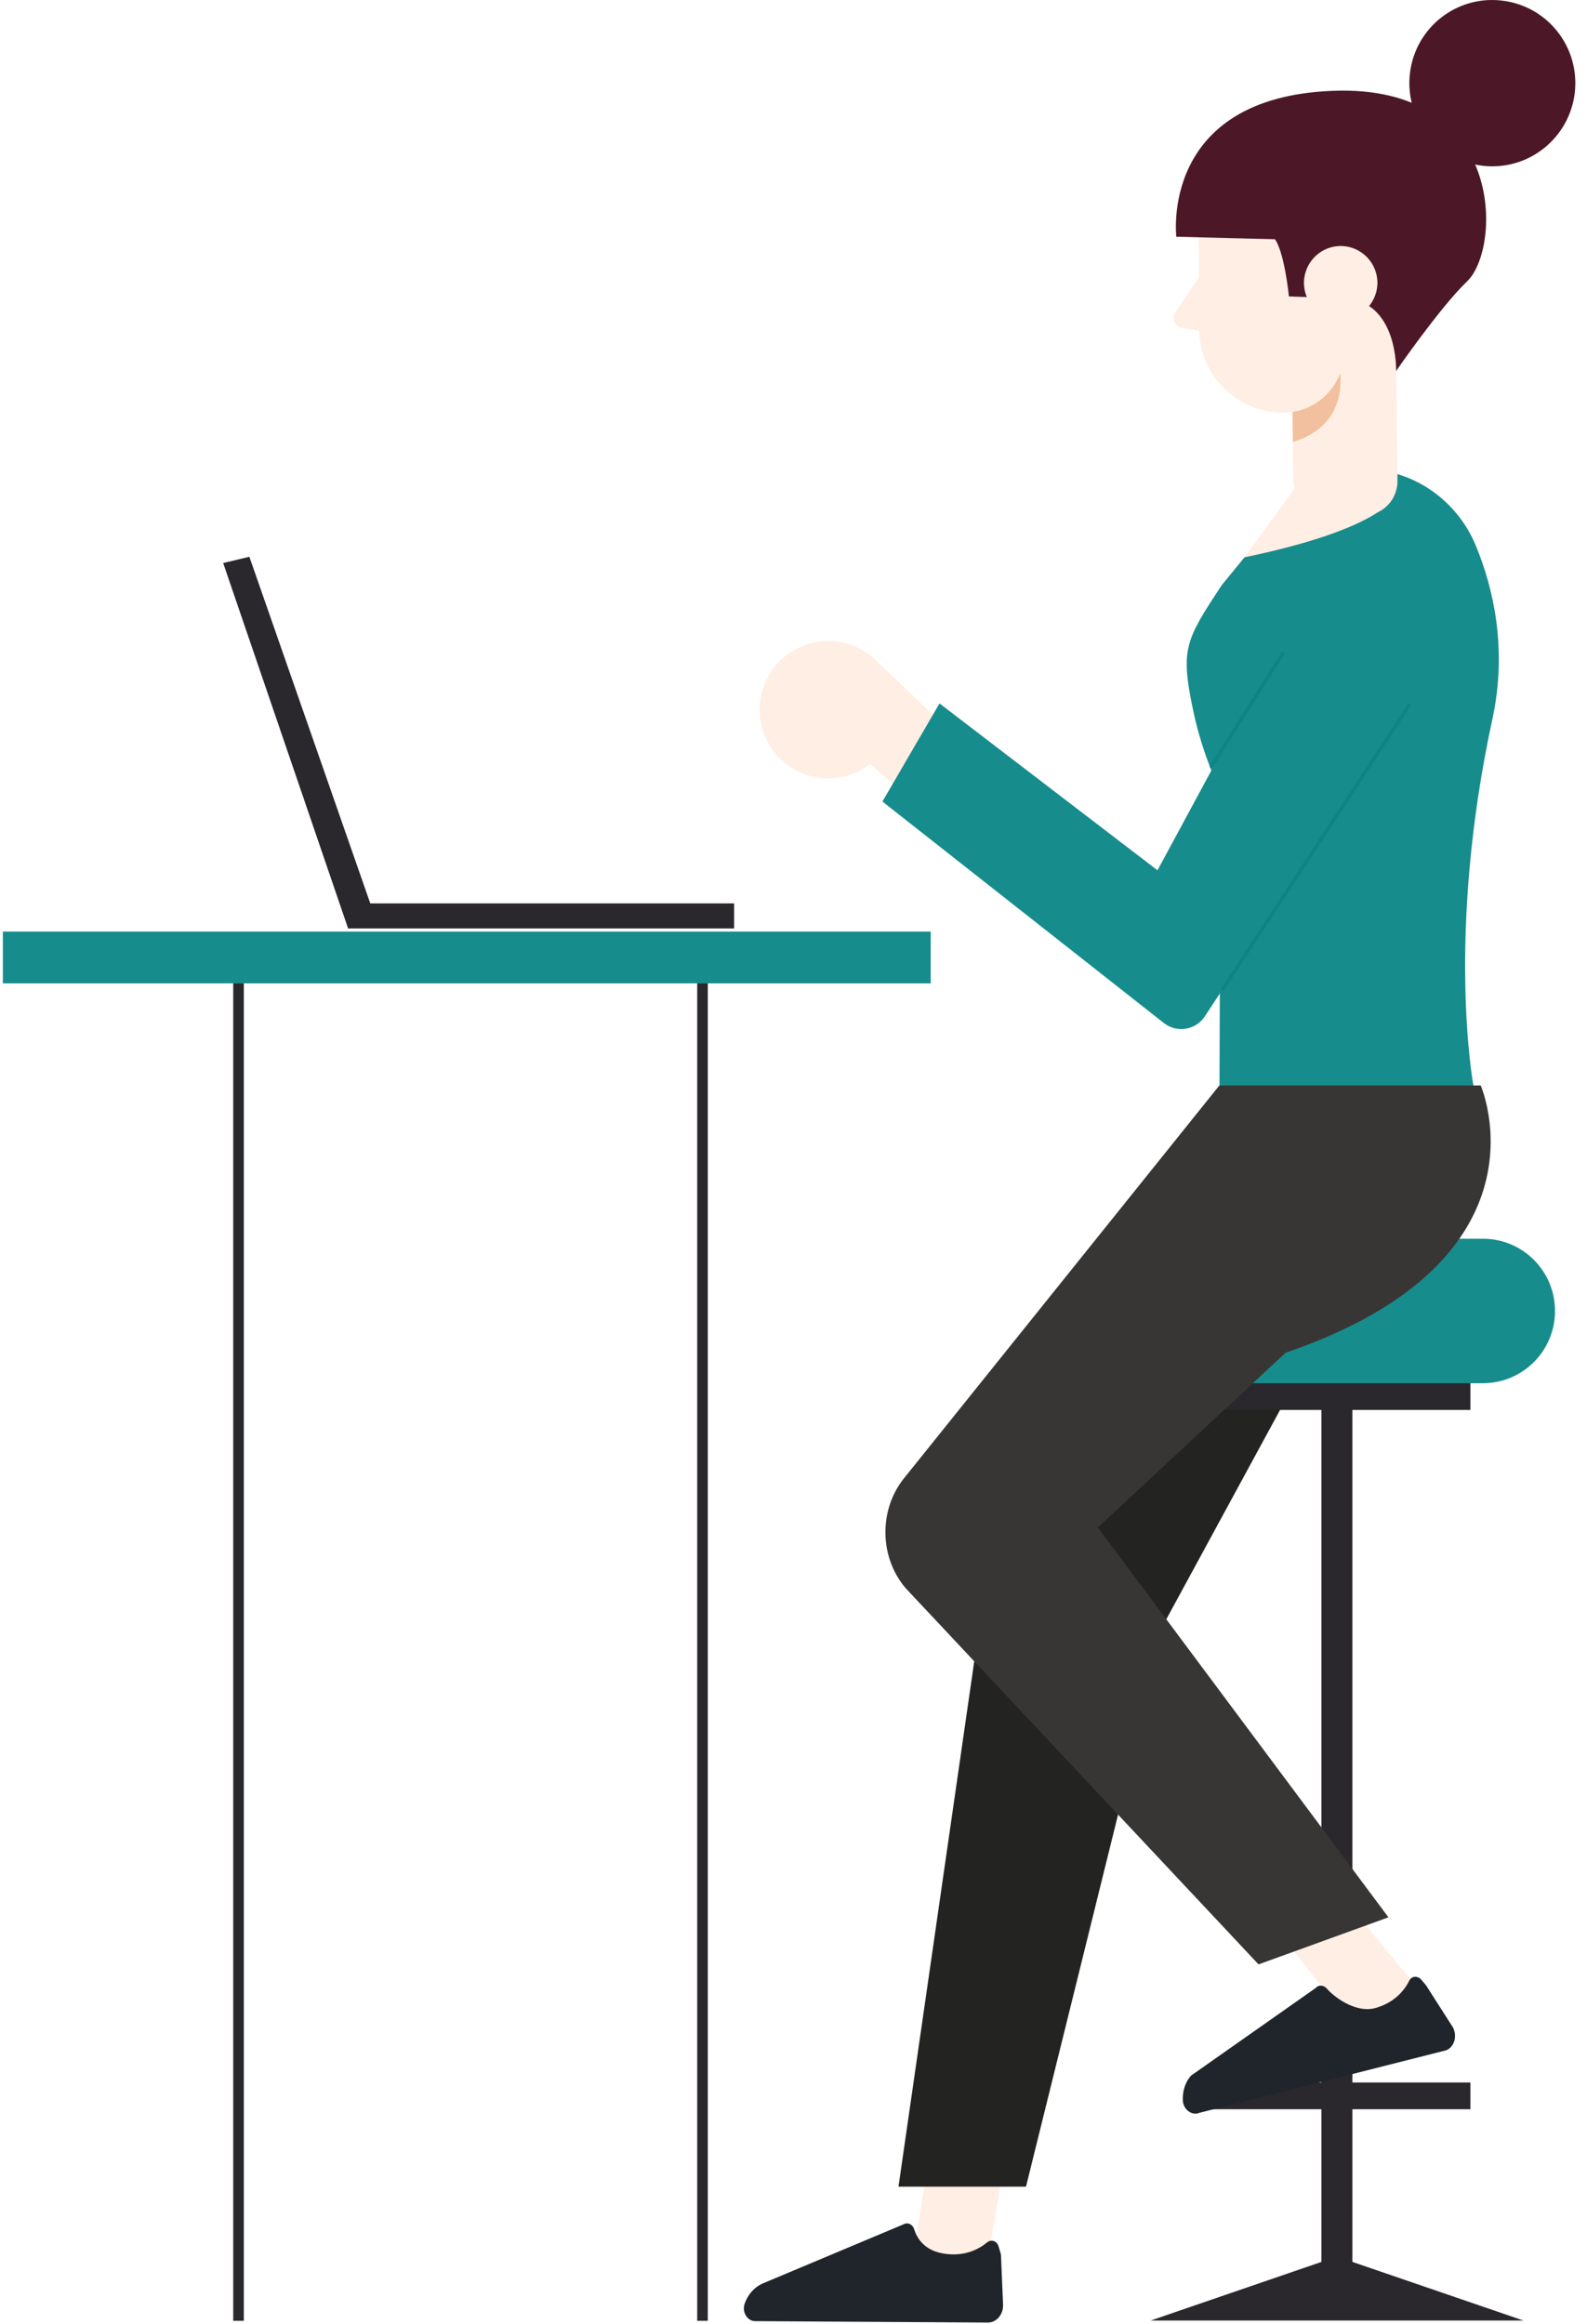 <svg width="797" height="1167" viewBox="0 0 797 1167" fill="none" xmlns="http://www.w3.org/2000/svg">
<g clip-path="url(#clip0_153_177)">
<path d="M509.426 1056.37L496.269 1133.52L458.127 1137.21L471.344 1051.04L509.426 1056.37Z" fill="#FFEEE3"/>
<path d="M501.499 1128.2C500.714 1125.48 497.877 1124.45 495.825 1126.08C491.903 1129.35 484.842 1133.28 474.763 1131.89C464.262 1130.5 460.52 1124.09 459.132 1119.61C458.408 1117.26 456.175 1115.99 454.183 1116.89L382.788 1146.88C378.805 1148.7 375.666 1152.27 374.037 1156.74C372.468 1160.97 375.183 1165.63 379.167 1165.69L496.127 1166.41C500.473 1166.41 503.973 1162.3 503.732 1157.28L502.706 1132.86C502.706 1132.43 502.645 1132.07 502.524 1131.65L501.499 1128.2Z" fill="#1F252A"/>
<path d="M663.616 701.368H679.187V1156.26H663.616V701.368Z" fill="#2A272D"/>
<path d="M697.339 607.826L585.81 813.049L515.26 1098.15H451.227L496.913 781.304L697.339 607.826Z" fill="#232322"/>
<path d="M605.314 694.656H744.725C764.701 694.656 780.935 678.451 780.935 658.376C780.935 638.362 764.761 622.096 744.725 622.096H605.314C585.338 622.096 569.103 638.362 569.103 658.376C569.103 678.451 585.338 694.656 605.314 694.656Z" fill="#178C8C"/>
<path d="M604.474 694.656H738.453V708.08H604.474V694.656Z" fill="#2A272D"/>
<path d="M604.474 1045.84H738.453V1059.27H604.474V1045.84Z" fill="#2A272D"/>
<path d="M678.648 236.142C705.504 232.877 730.972 249.142 741.232 274.175C749.922 295.278 757.164 325.874 749.44 361.368C725.903 470.026 739.964 545.186 739.964 545.186H612.442L612.925 397.224C612.925 397.224 604.113 379.991 599.346 357.437C592.647 325.874 595.182 321.762 613.589 293.827L652.757 245.937C652.696 245.937 661.448 238.198 678.648 236.142Z" fill="#178C8C"/>
<path d="M446.698 340.99C438.189 323.938 417.549 317.045 400.53 325.571C383.511 334.096 376.631 354.776 385.14 371.828C393.65 388.879 414.29 395.772 431.309 387.246C448.328 378.781 455.208 358.041 446.698 340.99Z" fill="#FFEEE3"/>
<path d="M439.163 331.014L503.98 392.689L479.357 420.141L428.843 376.787L439.163 331.014Z" fill="#FFEEE3"/>
<path d="M722.343 331.859L605.08 510.416C600.554 517.249 591.26 518.882 584.682 513.923L443.159 402.544L471.825 353.264L581.302 437.071L657.827 295.277C668.027 273.993 695.124 267.523 713.833 281.793C729.404 293.644 733.085 315.533 722.343 331.859Z" fill="#178C8C"/>
<path d="M671.28 263.17C678.703 263.109 686.61 260.025 692.464 257.001C698.258 254.038 701.878 247.931 701.818 241.401L700.611 121.436L648.286 121.678L649.493 240.132C649.554 253.737 659.331 263.23 671.28 263.17Z" fill="#FFEEE3"/>
<path d="M649.145 206.876L670.752 176.219C670.752 176.219 683.969 211.229 649.267 221.992L649.145 206.876Z" fill="#F2C09E"/>
<path d="M602.006 121.92C602.187 157.655 631.216 186.437 666.883 186.256C702.551 186.074 731.278 156.99 731.097 121.254C730.916 85.519 701.887 56.737 666.22 56.918C630.612 57.1 601.885 86.184 602.006 121.92Z" fill="#FFEEE3"/>
<path d="M644.56 207.238C661.458 207.178 675.158 193.331 675.037 176.4L674.856 132.139L602.072 121.92L602.253 165.275C602.374 188.554 621.264 207.359 644.56 207.238Z" fill="#FFEEE3"/>
<path d="M604.005 136.371L590.003 157.232C588.012 160.618 590.607 164.79 594.771 164.79L611.126 167.814L604.005 136.371Z" fill="#FFEEE3"/>
<path d="M674.771 149.856L647.312 148.889C647.312 148.889 644.958 125.004 639.587 119.26C634.216 113.515 631.5 87.999 631.5 87.999C631.5 87.999 644.476 103.902 648.278 120.349L590.763 118.897C590.763 118.897 582.193 48.998 669.279 45.612C756.427 42.226 754.013 124.823 736.873 141.209C723.234 154.27 701.145 186.318 701.145 186.318C701.145 186.318 702.171 150.824 674.771 149.856Z" fill="#4C1827"/>
<path d="M654.865 141.39C654.503 151.609 662.469 160.135 672.608 160.498C682.808 160.861 691.317 152.879 691.74 142.721C692.102 132.502 684.136 123.977 673.997 123.553C663.798 123.191 655.288 131.172 654.865 141.39Z" fill="#FFEEE3"/>
<path d="M708.093 36.662C705.316 59.579 721.551 80.38 744.364 83.222C767.237 86.003 787.998 69.738 790.834 46.821C793.61 23.904 777.376 3.104 754.503 0.322C731.629 -2.52 710.869 13.746 708.093 36.662Z" fill="#4C1827"/>
<path d="M699.768 249.686C699.768 249.686 694.759 265.347 624.872 279.919L657.341 235.658L699.768 249.686Z" fill="#FFEEE3"/>
<path d="M671.404 1133.28L765.069 1165.39H577.86L671.404 1133.28Z" fill="#2A272D"/>
<path d="M664.348 940.936L715.586 1002.67L678.772 1016.7L627.353 951.336L664.348 940.936Z" fill="#FFEEE3"/>
<path d="M713.827 994.267C712.017 992.151 708.999 992.272 707.792 994.63C705.499 999.225 700.67 1005.63 690.833 1008.42C680.634 1011.32 669.469 1002.37 666.451 998.802C664.882 996.928 662.287 996.625 660.839 998.318L598.134 1042.4C595.237 1045.66 593.788 1050.2 594.03 1054.98C594.271 1059.45 598.617 1062.65 602.298 1061.08L726.38 1029.64C730.363 1027.89 731.932 1022.69 729.699 1018.21L716.784 998.016C716.603 997.653 716.362 997.29 716.12 996.988L713.827 994.267Z" fill="#1F252A"/>
<path d="M743.636 545.185C743.636 545.185 782.02 632.738 645.626 679.358L551.357 767.095L697.287 962.885L632.047 986.527L454.856 797.63C441.76 782.332 441.216 758.871 453.588 742.908L612.372 545.124H743.636V545.185Z" fill="#383635"/>
<path d="M1.443 467.848H467.416V493.849H1.443V467.848Z" fill="#178C8C"/>
<path d="M352.796 1165.51V493.849" stroke="#2A272D" stroke-width="5.313" stroke-miterlimit="10"/>
<path d="M119.785 1165.51V493.849" stroke="#2A272D" stroke-width="5.313" stroke-miterlimit="10"/>
<path d="M174.838 453.7H368.685V466.277H174.838V453.7Z" fill="#2A272D"/>
<path d="M174.844 466.338L112.079 282.762L125.235 279.617L186.733 455.937L174.844 466.338Z" fill="#2A272D"/>
<path d="M614.06 496.751L707.665 354.171L614.06 496.751Z" fill="#178C8C"/>
<path d="M614.06 496.751L707.665 354.171" stroke="#0E8585" stroke-width="1.828" stroke-miterlimit="10" stroke-linecap="round" stroke-linejoin="round"/>
<path d="M608.403 384.888L644.131 328.291" stroke="#0E8585" stroke-width="1.828" stroke-miterlimit="10" stroke-linecap="round" stroke-linejoin="round"/>
</g>
<defs>
<clipPath id="clip0_153_177">
<rect width="796.636" height="1167" fill="white" transform="matrix(-1 0 0 1 796.636 0)"/>
</clipPath>
</defs>
</svg>
